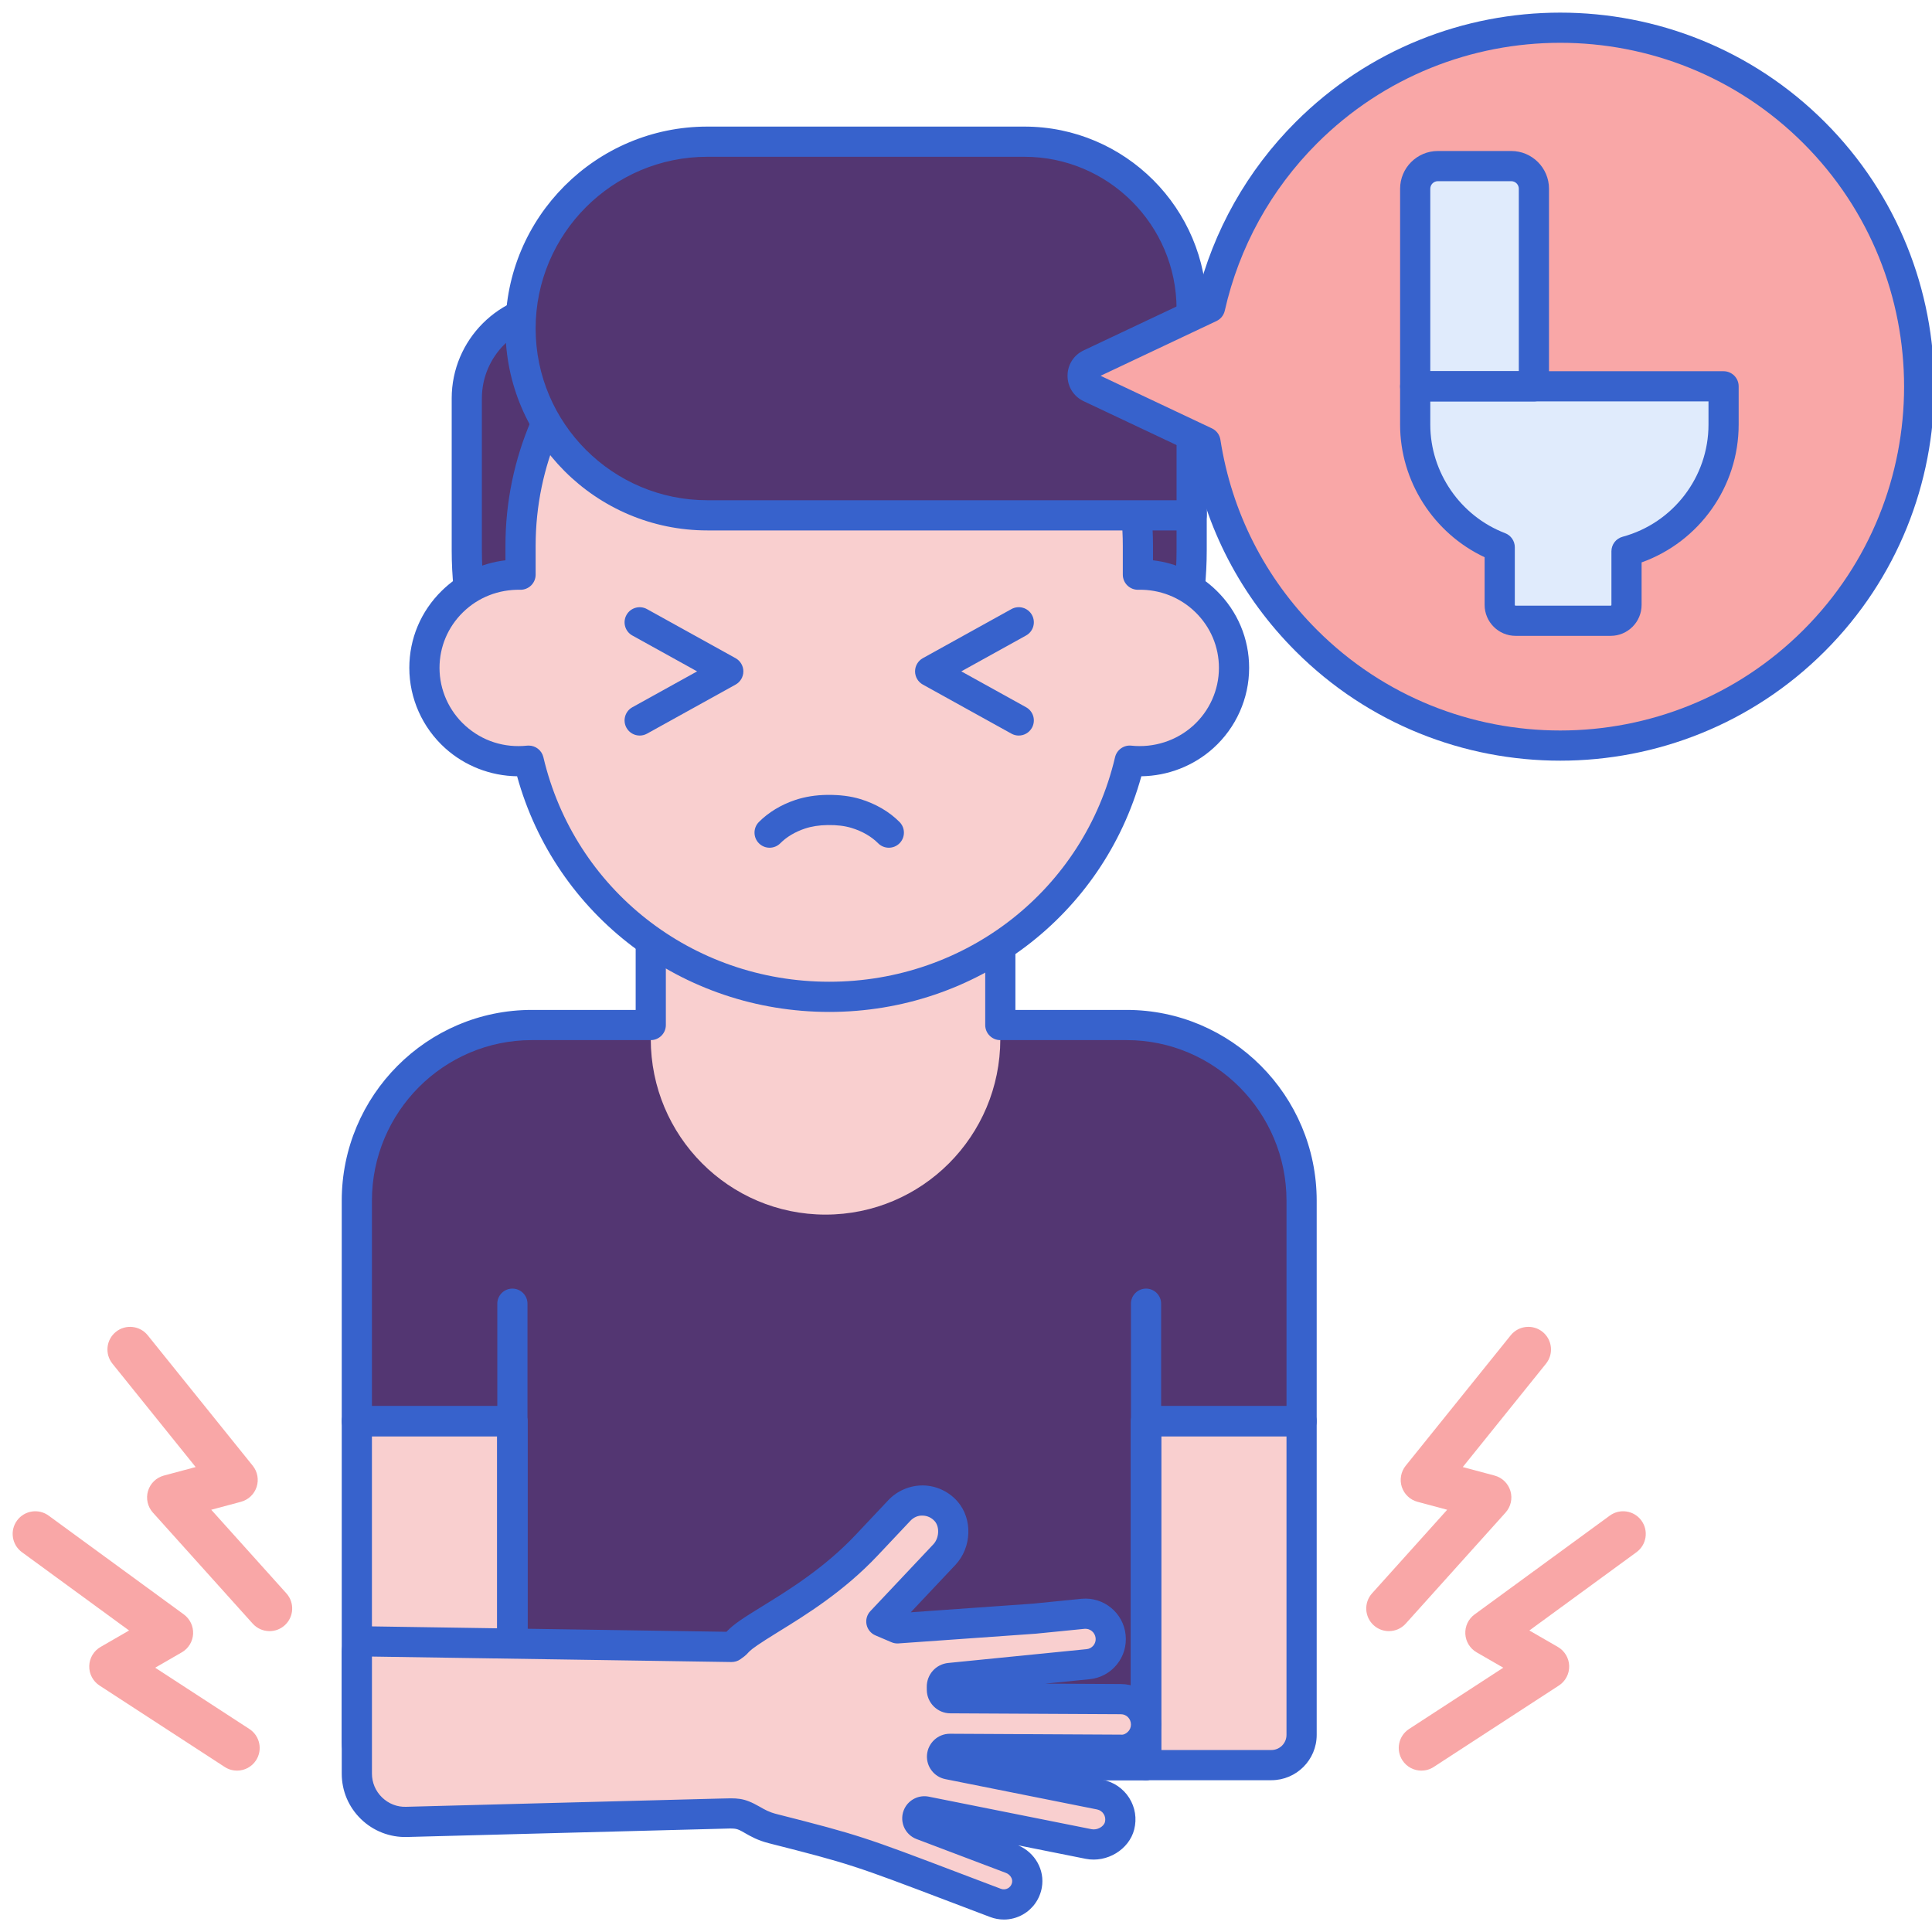<?xml version="1.0"?>
<svg xmlns="http://www.w3.org/2000/svg" id="Layer_1" enable-background="new 0 0 256 256" height="512px" viewBox="0 0 256 256" width="512px" class=""><g><g><g><g><g><path d="m149.286 135.82h-78.821c-12.803 0-23.182 10.422-23.182 23.279v18.842 10.372h20.613v45.574h83.961c0-21.015 0-36.126 0-45.574h20.612v-10.372-18.842c-.001-12.857-10.38-23.279-23.183-23.279z" fill="#4671c6" data-original="#4671C6" class="active-path" style="fill:#533672" data-old_color="#4671c6"/></g></g><g><g><path d="m86.23 115.569v22.114.003c0 12.843 10.368 23.255 23.158 23.255 12.784 0 23.158-10.404 23.158-23.257 0-4.473 0-17.49 0-22.114h-46.316z" fill="#f9cfcf" data-original="#F9CFCF" class=""/></g></g><g><g><path d="m47.282 188.313v42.574c0 1.657 1.343 3 3 3h17.613v-45.574z" fill="#f9cfcf" data-original="#F9CFCF" class=""/></g></g><g><g><path d="m172.468 188.313h-20.613v45.574h16.613c2.209 0 4-1.791 4-4z" fill="#f9cfcf" data-original="#F9CFCF" class=""/></g></g><g><g><path d="m151.855 235.886h-83.96c-1.104 0-2-.896-2-2v-61.139c0-1.104.896-2 2-2s2 .896 2 2v59.139h79.961v-59.139c0-1.104.896-2 2-2s2 .896 2 2v61.139c-.001 1.105-.896 2-2.001 2z" fill="#3762cc" data-original="#3762CC" class=""/></g></g><g><g><path d="m151.855 235.886h-83.96c-1.104 0-2-.896-2-2v-43.574h-18.613c-1.104 0-2-.896-2-2v-29.213c0-13.939 11.297-25.279 25.183-25.279h13.765v-18.251c0-1.104.896-2 2-2h46.316c1.104 0 2 .896 2 2v18.251h14.74c13.885 0 25.182 11.34 25.182 25.279v29.213c0 1.104-.896 2-2 2h-18.612v43.574c-.001 1.105-.896 2-2.001 2zm-81.959-4h79.96v-43.574c0-1.104.896-2 2-2h18.612v-27.213c0-11.733-9.502-21.279-21.182-21.279h-16.74c-1.104 0-2-.896-2-2v-18.251h-42.317v18.251c0 1.104-.896 2-2 2h-15.764c-11.68 0-21.183 9.545-21.183 21.279v27.213h18.613c1.104 0 2 .896 2 2v43.574z" fill="#3762cc" data-original="#3762CC" class=""/></g></g><g><g><path d="m67.895 235.886h-17.613c-2.757 0-5-2.243-5-5v-42.574c0-1.104.896-2 2-2h20.612c1.104 0 2 .896 2 2v45.574c.001 1.105-.895 2-1.999 2zm-18.613-45.573v40.574c0 .551.448 1 1 1h15.612v-41.574z" fill="#3762cc" data-original="#3762CC" class=""/></g></g><g><g><path d="m168.468 235.886h-16.612c-1.104 0-2-.896-2-2v-45.574c0-1.104.896-2 2-2h20.612c1.104 0 2 .896 2 2v41.574c0 3.309-2.692 6-6 6zm-14.613-4h14.612c1.103 0 2-.897 2-2v-39.574h-16.612z" fill="#3762cc" data-original="#3762CC" class=""/></g></g></g><g><g><path d="m109.875 120.924c-26.523 0-48.024-21.501-48.024-48.024v-20.115c0-6.667 5.404-12.071 12.071-12.071h83.976v32.186c.001 26.523-21.5 48.024-48.023 48.024z" fill="#4671c6" data-original="#4671C6" class="active-path" style="fill:#533672" data-old_color="#4671c6"/></g></g><g><g><path d="m109.875 122.923c-27.583 0-50.023-22.44-50.023-50.023v-20.115c0-7.759 6.313-14.071 14.071-14.071h83.977c1.104 0 2 .896 2 2v32.186c-.001 27.583-22.441 50.023-50.025 50.023zm-35.952-80.209c-5.554 0-10.071 4.518-10.071 10.071v20.115c0 25.377 20.646 46.023 46.023 46.023 25.378 0 46.024-20.646 46.024-46.023v-30.186z" fill="#3762cc" data-original="#3762CC" class=""/></g></g><g><g><path d="m150.777 76.146v-3.83c0-22.386-18.312-40.534-40.902-40.534-22.59 0-40.902 18.148-40.902 40.534v3.83c-7.102-.144-12.737 5.514-12.737 12.353 0 7.303 6.376 13.08 13.817 12.293 4.221 17.933 20.443 31.294 39.822 31.294 19.381 0 35.601-13.362 39.822-31.294 7.432.786 13.817-4.98 13.817-12.293 0-6.842-5.639-12.497-12.737-12.353z" fill="#f9cfcf" data-original="#F9CFCF" class=""/></g></g><g><g><path d="m109.875 134.086c-19.48 0-36.254-12.757-41.356-31.226-3.511-.049-6.908-1.36-9.527-3.718-3.021-2.719-4.755-6.598-4.755-10.644 0-3.873 1.529-7.504 4.308-10.226 2.311-2.264 5.249-3.658 8.43-4.03v-1.927c0-23.453 19.245-42.534 42.901-42.534s42.902 19.081 42.902 42.534v1.927c3.181.372 6.119 1.766 8.43 4.03 2.778 2.722 4.308 6.354 4.308 10.226 0 4.045-1.732 7.924-4.753 10.643-2.621 2.358-6.02 3.669-9.529 3.719-5.105 18.469-21.878 31.226-41.359 31.226zm-39.819-35.294c.917 0 1.73.631 1.945 1.542 4.122 17.518 19.697 29.752 37.874 29.752 18.178 0 33.752-12.235 37.875-29.752.23-.981 1.17-1.641 2.157-1.531 2.981.314 5.966-.645 8.179-2.635 2.179-1.96 3.429-4.756 3.429-7.669 0-2.788-1.104-5.405-3.107-7.369-2.023-1.983-4.747-3.048-7.589-2.985-.527.016-1.057-.194-1.44-.571s-.601-.891-.601-1.429v-3.83c0-21.248-17.451-38.534-38.902-38.534-21.45 0-38.901 17.286-38.901 38.534v3.83c0 .538-.217 1.052-.601 1.429-.384.376-.919.589-1.44.571-2.864-.048-5.565 1.002-7.589 2.985-2.004 1.963-3.107 4.581-3.107 7.369 0 2.913 1.25 5.709 3.43 7.67 2.244 2.018 5.143 2.952 8.178 2.633.068-.007.139-.01.21-.01z" fill="#3762cc" data-original="#3762CC" class=""/></g></g><g><g><path d="m157.899 68.284h-64.171c-13.672 0-24.755-11.083-24.755-24.755 0-13.672 11.083-24.755 24.755-24.755h42.004c12.243 0 22.167 9.925 22.167 22.167z" fill="#4671c6" data-original="#4671C6" class="active-path" style="fill:#533672" data-old_color="#4671c6"/></g></g><g><g><path d="m157.899 70.284h-64.17c-14.753 0-26.755-12.002-26.755-26.755s12.002-26.755 26.755-26.755h42.003c13.326 0 24.168 10.841 24.168 24.167v27.343c-.001 1.105-.896 2-2.001 2zm-64.17-49.51c-12.547 0-22.755 10.208-22.755 22.755s10.208 22.755 22.755 22.755h62.171v-25.343c0-11.121-9.047-20.167-20.168-20.167z" fill="#3762cc" data-original="#3762CC" class=""/></g></g><g><g><g><g><path d="m184.034 216.133c-.715 0-1.432-.254-2.005-.769-1.231-1.108-1.333-3.005-.226-4.237l9.957-11.077-3.938-1.055c-.979-.263-1.761-1.002-2.075-1.967-.315-.964-.121-2.022.515-2.812l13.915-17.283c1.04-1.29 2.928-1.495 4.219-.455 1.29 1.039 1.494 2.928.455 4.218l-11.027 13.696 4.214 1.129c1.008.27 1.803 1.044 2.1 2.045s.053 2.083-.645 2.859l-13.227 14.714c-.592.659-1.411.994-2.232.994z" fill="#f9a7a7" data-original="#F9A7A7" class=""/></g></g></g><g><g><g><path d="m188.345 234.617c-.981 0-1.942-.48-2.518-1.364-.903-1.389-.51-3.247.879-4.151l12.484-8.122-3.531-2.038c-.879-.507-1.441-1.424-1.496-2.437-.054-1.013.407-1.985 1.226-2.583l17.914-13.093c1.339-.978 3.215-.686 4.192.652.978 1.338.686 3.214-.651 4.192l-14.196 10.375 3.778 2.181c.903.522 1.471 1.475 1.499 2.518.027 1.043-.488 2.025-1.363 2.594l-16.584 10.789c-.505.33-1.072.487-1.633.487z" fill="#f9a7a7" data-original="#F9A7A7" class=""/></g></g></g></g><g><g><g><g><path d="m35.716 216.133c-.821 0-1.64-.335-2.232-.994l-13.227-14.714c-.697-.776-.941-1.859-.645-2.859s1.092-1.774 2.1-2.045l4.214-1.129-11.027-13.696c-1.039-1.291-.835-3.179.455-4.218 1.291-1.039 3.18-.835 4.219.455l13.915 17.283c.636.79.83 1.848.515 2.812-.314.964-1.096 1.704-2.075 1.967l-3.938 1.055 9.957 11.077c1.107 1.232 1.006 3.129-.226 4.237-.573.515-1.29.769-2.005.769z" fill="#f9a7a7" data-original="#F9A7A7" class=""/></g></g></g><g><g><g><path d="m31.406 234.617c-.561 0-1.128-.157-1.633-.486l-16.585-10.789c-.875-.569-1.391-1.552-1.363-2.594s.596-1.997 1.499-2.518l3.778-2.181-14.196-10.376c-1.337-.978-1.629-2.855-.651-4.192.978-1.339 2.854-1.629 4.192-.652l17.914 13.093c.818.599 1.279 1.571 1.226 2.583-.055 1.013-.617 1.93-1.496 2.437l-3.53 2.038 12.484 8.122c1.389.904 1.782 2.762.879 4.151-.576.883-1.537 1.364-2.518 1.364z" fill="#f9a7a7" data-original="#F9A7A7" class=""/></g></g></g></g><g><g><g><path d="m84.762 97.465c-.704 0-1.387-.372-1.751-1.031-.536-.966-.187-2.184.78-2.719l8.581-4.753-8.581-4.753c-.967-.535-1.316-1.752-.78-2.719.534-.966 1.754-1.314 2.718-.78l11.739 6.503c.637.353 1.031 1.022 1.031 1.75s-.395 1.397-1.031 1.75l-11.739 6.503c-.307.168-.64.249-.967.249z" fill="#3762cc" data-original="#3762CC" class=""/></g></g><g><g><path d="m134.988 97.465c-.328 0-.66-.081-.967-.251l-11.739-6.503c-.637-.353-1.031-1.022-1.031-1.75s.395-1.397 1.031-1.75l11.739-6.503c.968-.535 2.185-.185 2.718.78.536.966.187 2.184-.78 2.719l-8.581 4.753 8.581 4.753c.967.535 1.316 1.752.78 2.719-.364.661-1.047 1.033-1.751 1.033z" fill="#3762cc" data-original="#3762CC" class=""/></g></g></g><g><g><path d="m117.774 112.327c-.515 0-1.029-.197-1.42-.592-.889-.896-2.106-1.598-3.521-2.029-.897-.273-1.929-.402-3.16-.382-1.119.014-2.138.172-3.025.469-1.298.435-2.422 1.106-3.252 1.943-.78.784-2.045.789-2.829.011-.783-.778-.788-2.044-.011-2.828 1.268-1.277 2.936-2.287 4.822-2.918 1.282-.429 2.71-.656 4.244-.676 1.651-.013 3.079.161 4.375.556 2.047.623 3.844 1.674 5.197 3.039.778.784.772 2.051-.012 2.829-.389.385-.899.578-1.408.578z" fill="#3762cc" data-original="#3762CC" class=""/></g></g><g><g><path d="m240.387 17.587c-18.582-18.582-48.71-18.582-67.293 0-6.602 6.602-10.846 14.663-12.756 23.144l-15.897 7.508c-1.314.621-1.314 2.49 0 3.11l15.292 7.222c1.495 9.63 5.943 18.889 13.361 26.308 18.582 18.582 48.71 18.582 67.293 0s18.582-48.71 0-67.292z" fill="#f9a7a7" data-original="#F9A7A7" class=""/></g></g><g><g><path d="m206.74 100.793c-12.697 0-25.395-4.833-35.061-14.499-7.233-7.233-11.973-16.329-13.747-26.361l-14.347-6.775c-1.314-.621-2.131-1.91-2.131-3.364.001-1.454.817-2.743 2.133-3.364l15.024-7.097c2.157-8.765 6.662-16.756 13.067-23.161 19.332-19.333 50.789-19.333 70.121 0 19.332 19.333 19.332 50.789 0 70.121-9.664 9.667-22.361 14.5-35.059 14.5zm-60.909-50.999 14.757 6.969c.6.284 1.021.846 1.122 1.502 1.491 9.604 5.917 18.319 12.798 25.201 17.773 17.773 46.691 17.771 64.465 0 17.772-17.773 17.772-46.692 0-64.465-17.773-17.772-46.691-17.773-64.465 0-6.102 6.102-10.326 13.768-12.219 22.169-.136.601-.54 1.106-1.097 1.369z" fill="#3762cc" data-original="#3762CC" class=""/></g></g><g><g><path d="m148.541 225.143-22.622-.118c-.612-.003-1.109-.497-1.117-1.109l-.005-.39v-.011c-.008-.603.447-1.113 1.048-1.173l18.334-1.83c1.834-.183 3.171-1.821 2.983-3.655l-.004-.035c-.188-1.832-1.823-3.167-3.655-2.984l-6.464.645-18.13 1.283-2.129-.909 8.35-8.861c1.434-1.522 1.612-4.166.233-5.738-1.65-1.881-4.513-1.897-6.188-.12l-4.328 4.593c-6.795 7.211-14.97 10.534-17.097 12.817-.242.26-.515.482-.802.681l-48.263-.734c-.772-.012-1.404.611-1.404 1.383v16.133c0 3.603 2.977 6.496 6.578 6.401 59.693-1.578 39.177-1.484 48.527.891 12.227 3.106 11.471 3.009 29.529 9.845 1.785.676 3.804-.403 4.16-2.381.267-1.488-.674-2.935-2.088-3.471l-11.84-4.482c-.517-.196-.751-.795-.504-1.29.188-.377.605-.581 1.018-.498l21.594 4.315c1.722.344 3.659-.717 4.092-2.419.478-1.877-.717-3.747-2.592-4.122l-20.101-4.016c-.513-.103-.869-.572-.83-1.094.041-.542.494-.96 1.038-.958l22.642.118c1.842.01 3.343-1.478 3.35-3.32v-.043c.008-1.838-1.475-3.334-3.313-3.344z" fill="#f9cfcf" data-original="#F9CFCF" class=""/></g></g><g><g><path d="m133.018 254.35c-.61 0-1.223-.11-1.809-.332l-5.323-2.02c-12.723-4.833-13.22-5.021-23.99-7.757-1.495-.379-2.429-.916-3.179-1.347-1.255-.722-1.144-.625-3.398-.571-2.596.062-2.596.062-24.629.645l-16.776.444c-2.252.06-4.45-.786-6.091-2.383-1.638-1.595-2.54-3.732-2.54-6.017v-16.133c0-.914.358-1.77 1.009-2.41.651-.641 1.521-.984 2.426-.973l47.539.723c1.016-1.062 2.275-1.852 4.778-3.395 3.462-2.133 8.203-5.055 12.357-9.464l4.329-4.593c1.19-1.264 2.91-1.965 4.605-1.939 1.735.031 3.391.801 4.541 2.112 2.037 2.323 1.91 6.104-.281 8.429l-5.906 6.268 16.219-1.148 6.407-.64c2.922-.284 5.544 1.849 5.843 4.771.149 1.455-.268 2.845-1.17 3.95s-2.181 1.792-3.601 1.934l-5.888.587 10.062.053c2.936.016 5.314 2.417 5.304 5.352-.005 1.47-.566 2.808-1.579 3.812-1.013 1.003-2.327 1.57-3.781 1.544l-12.628-.066 10.281 2.054c1.433.287 2.702 1.16 3.48 2.396.791 1.254 1.024 2.739.658 4.18-.681 2.667-3.615 4.444-6.422 3.887l-8.95-1.789c2.24.958 3.549 3.28 3.131 5.607-.272 1.514-1.188 2.813-2.513 3.563-.779.442-1.645.666-2.515.666zm-32.31-14.924c.622.357 1.209.694 2.172.938 10.993 2.792 11.752 3.081 24.426 7.895l5.319 2.018c.309.116.65.09.937-.073.168-.095.464-.325.547-.791.089-.49-.275-1.038-.827-1.247l-11.84-4.482c-.773-.292-1.392-.902-1.693-1.673s-.263-1.639.107-2.38c.59-1.18 1.902-1.821 3.196-1.567l21.597 4.315c.729.144 1.602-.325 1.762-.952.094-.366.035-.743-.165-1.06s-.513-.533-.88-.606l-20.102-4.017c-1.502-.3-2.547-1.678-2.433-3.205.119-1.578 1.447-2.808 3.026-2.808h.017l22.643.118c.358.051.692-.135.944-.386.253-.25.394-.585.395-.941.003-.777-.592-1.376-1.325-1.38l-22.622-.118c-1.693-.009-3.087-1.395-3.105-3.087l-.005-.387c-.021-1.663 1.203-3.034 2.849-3.199l18.335-1.83c.354-.035.673-.207.898-.483.226-.276.33-.624.294-.978-.079-.77-.757-1.302-1.471-1.232l-6.465.645-18.187 1.288c-.326.023-.635-.031-.927-.156l-2.13-.909c-.601-.256-1.039-.791-1.173-1.431s.054-1.305.503-1.78l8.351-8.861c.761-.808.851-2.289.185-3.048-.415-.473-.985-.739-1.605-.75-.608-.036-1.198.231-1.624.683l-4.328 4.593c-4.517 4.794-9.518 7.876-13.17 10.126-5.253 3.238-3.16 2.335-5.041 3.641-.343.239-.739.357-1.173.359l-47.637-.724v15.506c0 1.196.473 2.315 1.331 3.151.86.838 2.006 1.294 3.194 1.25l16.775-.443c22.044-.583 22.044-.583 24.641-.645 2.498-.058 3.237-.188 5.484 1.103z" fill="#3762cc" data-original="#3762CC" class=""/></g></g><g><g><path d="m187.52 51.188v.045 5.03c0 7.425 4.656 13.747 11.2 16.251v7.638c0 1.16.94 2.1 2.1 2.1h12.6c1.16 0 2.1-.94 2.1-2.1v-7.098c7.406-2.003 12.863-8.751 12.863-16.791v-5.076h-40.863z" fill="#e0ebfc" data-original="#E0EBFC" class=""/></g></g><g><g><path d="m203.25 25.008c0-1.657-1.343-3-3-3h-9.73c-1.657 0-3 1.343-3 3v26.18h15.73z" fill="#e0ebfc" data-original="#E0EBFC" class=""/></g></g><g><g><path d="m213.42 84.253h-12.6c-2.261 0-4.1-1.839-4.1-4.1v-6.317c-6.753-3.166-11.2-10.06-11.2-17.573v-5.03c0-1.104.896-2.045 2-2.045h40.862c1.104 0 2 .896 2 2v5.075c0 8.22-5.217 15.52-12.862 18.258v5.631c.001 2.262-1.839 4.101-4.1 4.101zm-23.899-31.065v3.075c0 6.334 3.984 12.114 9.915 14.383.773.296 1.285 1.04 1.285 1.868v7.639c0 .055.045.1.1.1h12.6c.056 0 .101-.045.101-.1v-7.098c0-.903.605-1.695 1.478-1.931 6.703-1.813 11.385-7.923 11.385-14.86v-3.075h-36.864z" fill="#3762cc" data-original="#3762CC" class=""/></g></g><g><g><path d="m203.25 53.188h-15.729c-1.104 0-2-.896-2-2v-26.18c0-2.757 2.243-5 5-5h9.729c2.757 0 5 2.243 5 5v26.18c0 1.105-.896 2-2 2zm-13.729-4h11.729v-24.18c0-.551-.448-1-1-1h-9.729c-.552 0-1 .449-1 1z" fill="#3762cc" data-original="#3762CC" class=""/></g></g></g></g> </svg>
